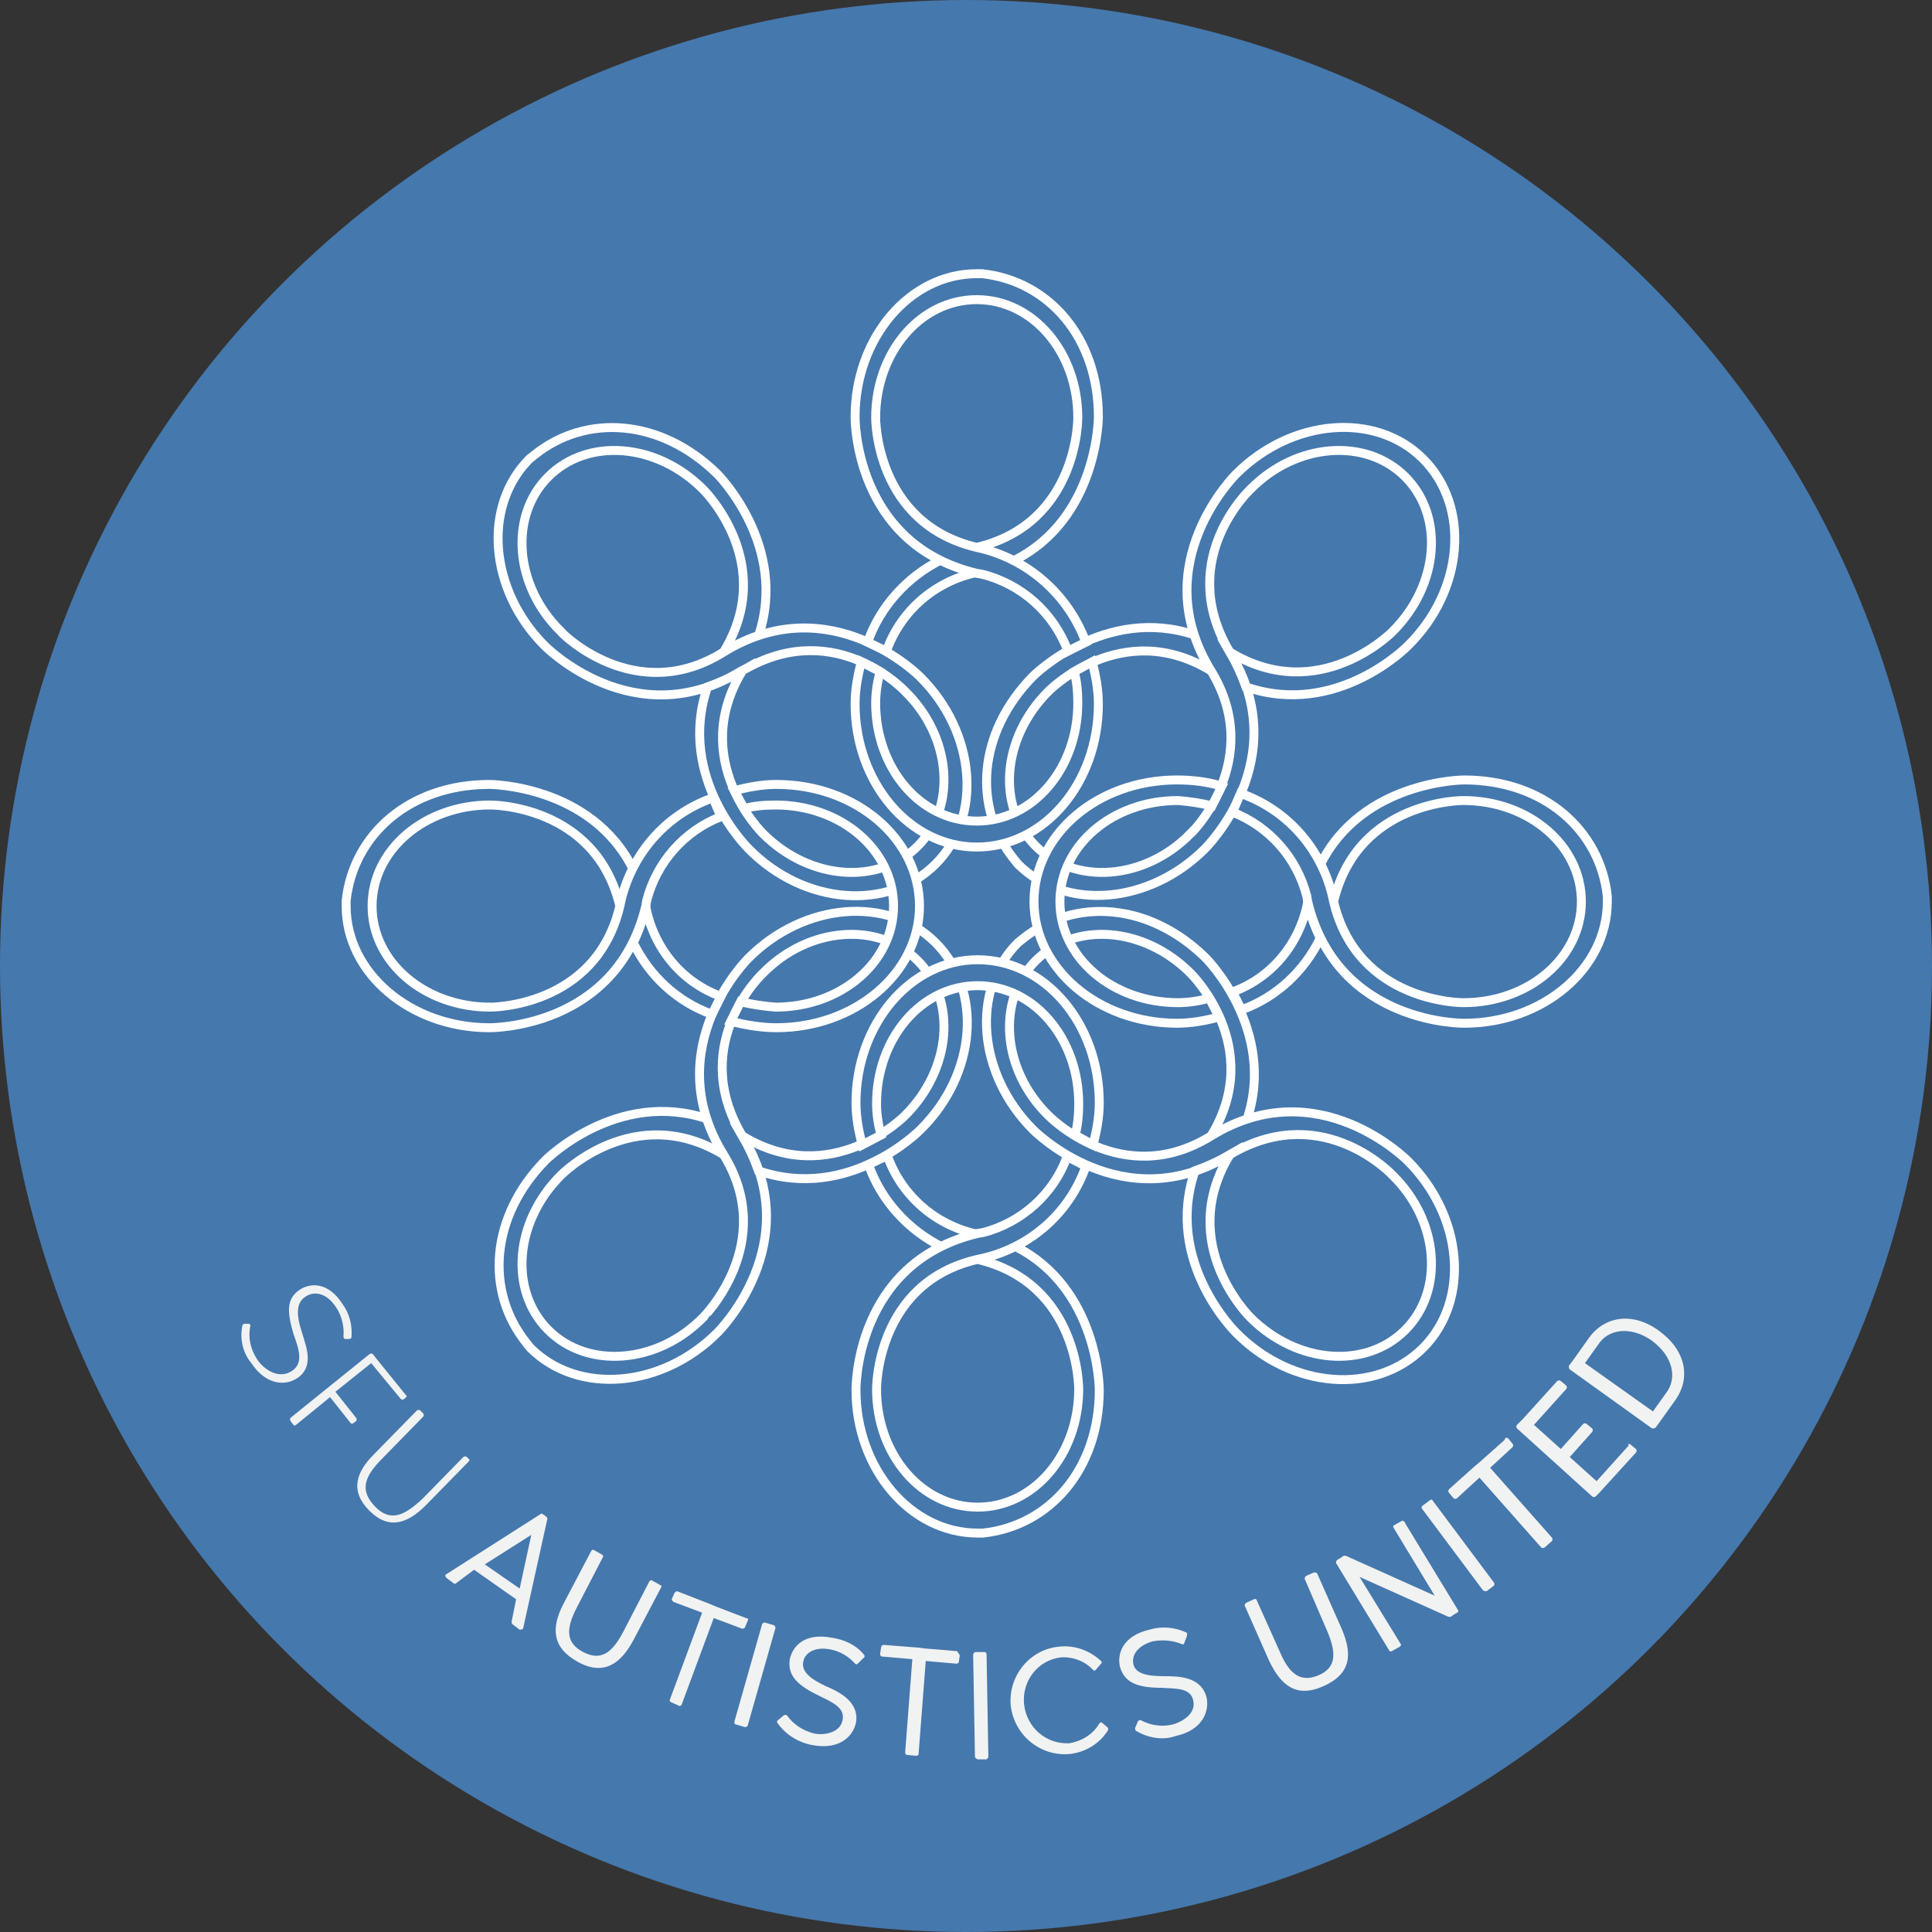 <?xml version="1.0" encoding="utf-8"?>
<!-- Generator: Adobe Illustrator 22.0.1, SVG Export Plug-In . SVG Version: 6.00 Build 0)  -->
<svg version="1.1" id="Layer_1" xmlns="http://www.w3.org/2000/svg" xmlns:xlink="http://www.w3.org/1999/xlink" x="0px" y="0px"
	 viewBox="0 0 216 216" style="enable-background:new 0 0 216 216;" xml:space="preserve">
<rect x="0" y="0" width="216" height="216" fill="#333333" stroke="none"/>
<style type="text/css">
	.st0{fill:#4578AD;}
	.st1{fill:#4578AD;stroke:#FFFFFF;stroke-miterlimit:10;}
	.st2{fill:#F1F2F2;}
</style>
<title>icon</title>
<circle class="st0" cx="108" cy="108" r="108"/>
<path class="st1" d="M80.9,72.9c6.1-10-2.3-18.2-2.3-18.2c-5.2-5.2-12.9-5.8-17.3-1.4s-3.8,12.2,1.4,17.3
	C62.7,70.7,71,79.1,80.9,72.9L80.9,72.9c12-7.4,22,2.8,22,2.8c6.2,6.2,7,15.6,1.7,20.9s-14.7,4.6-20.9-1.7c0,0-8.1-7.9-4.6-18.1l0,0
	c1.4-0.5,2.7-1.1,3.9-1.8c-6.1,10,2.3,18.2,2.3,18.2c5.2,5.2,12.9,5.8,17.3,1.4s3.8-12.2-1.4-17.3c0,0-7.6-8.2-17.7-2.6L82.9,75
	c-12,7.4-22-2.8-22-2.8c-6.2-6.2-7-15.6-1.7-20.9l0.5-0.4c5.8-4.7,14.2-4.1,20.5,2.1c0,0,8,8,4.6,18.1"/>
<path class="st1" d="M135.4,127c6.1-10-2.3-18.2-2.3-18.2c-5.2-5.2-12.9-5.8-17.3-1.4s-3.8,12.2,1.4,17.3
	C117.2,124.7,125.4,133.2,135.4,127L135.4,127c12-7.4,22,2.8,22,2.8c6.2,6.2,7,15.6,1.7,20.9s-14.7,4.6-20.9-1.7
	c0,0-8.1-7.9-4.6-18.1l0,0c1.4-0.5,2.7-1.1,3.9-1.8c-6.1,10,2.3,18.2,2.3,18.2c5.2,5.2,12.9,5.8,17.3,1.4s3.8-12.2-1.4-17.3
	c0,0-7.6-8.2-17.7-2.6l-0.5,0.3c-12,7.4-22-2.8-22-2.8c-6.2-6.2-7-15.6-1.7-20.9l0.5-0.4c5.8-4.7,14.2-4.1,20.5,2.1
	c0,0,8,8,4.6,18.1"/>
<path class="st1" d="M135.4,75c-10-6.1-18.2,2.3-18.2,2.3c-5.2,5.2-5.8,12.9-1.4,17.3s12.2,3.8,17.3-1.4
	C133.1,93.3,141.5,85,135.4,75L135.4,75c-7.4-12,2.8-22,2.8-22c6.2-6.2,15.6-7,20.9-1.7s4.6,14.7-1.7,20.9c0,0-7.9,8.1-18.1,4.6l0,0
	c-0.5-1.4-1.1-2.7-1.8-3.9c10,6.1,18.2-2.3,18.2-2.3c5.2-5.2,5.8-12.9,1.4-17.3s-12.2-3.8-17.3,1.4c0,0-8.2,7.6-2.6,17.7l0.3,0.5
	c7.4,12-2.8,22-2.8,22c-6.2,6.2-15.6,7-20.9,1.7l-0.4-0.5c-4.7-5.8-4.1-14.2,2.1-20.5c0,0,8-8,18.1-4.6"/>
<path class="st1" d="M80.9,129.1c-10-6.1-18.2,2.3-18.2,2.3c-5.2,5.2-5.8,12.9-1.4,17.3s12.2,3.8,17.3-1.4
	C78.6,147.3,87,139,80.9,129.1L80.9,129.1c-7.4-12,2.8-22,2.8-22c6.2-6.2,15.6-7,20.9-1.7s4.6,14.7-1.7,20.9c0,0-7.9,8.1-18.1,4.6
	l0,0c-0.5-1.4-1.1-2.7-1.8-3.9c10,6.1,18.2-2.3,18.2-2.3c5.2-5.2,5.8-12.9,1.4-17.3s-12.2-3.8-17.3,1.4c0,0-8.2,7.6-2.6,17.7L83,127
	c7.4,12-2.8,22-2.8,22c-6.2,6.2-15.6,7-20.9,1.7l-0.4-0.5c-4.7-5.8-4.1-14.2,2.1-20.5c0,0,8-8,18.1-4.6"/>
<path class="st1" d="M97,71.8c1.4-4,4.4-7.3,8.2-9.2l0,0c1.3,0.6,2.6,1.1,4,1.4c-4.7,1-8.5,4.3-10.1,8.8L97,71.8z"/>
<path class="st1" d="M120.1,75.1c0.3,1.1,0.4,2.3,0.4,3.5c0,7.3-5,13.2-11.3,13.2s-11.3-5.9-11.3-13.2c0-1.2,0.2-2.4,0.5-3.5
	L96.3,74c-0.4,1.5-0.7,3.1-0.7,4.7c0,8.8,6.1,16,13.6,16s13.6-7.1,13.6-16c0-1.6-0.3-3.2-0.7-4.7L120.1,75.1z"/>
<path class="st1" d="M109.2,61.2c11.4-2.7,11.3-14.5,11.3-14.5c0-7.3-5-13.2-11.3-13.2s-11.3,5.9-11.3,13.2
	C97.9,46.7,97.8,58.5,109.2,61.2L109.2,61.2c5.6,1.2,10.2,5.2,12.2,10.6l-2,1c-1.6-4.3-5.2-7.5-9.6-8.6l-0.6-0.1
	c-13.8-3.3-13.6-17.5-13.6-17.5c0-8.8,6.1-16,13.6-16h0.6c7.4,0.8,13,7.1,13,16c0,0,0,11.4-9.5,16.1"/>
<path class="st1" d="M97.1,130.2c1.4,4,4.4,7.3,8.2,9.2l0,0c1.3-0.6,2.6-1.1,4-1.4c-4.7-1-8.5-4.3-10.1-8.8L97.1,130.2z"/>
<path class="st1" d="M120.2,126.9c0.3-1.1,0.4-2.3,0.4-3.5c0-7.3-5-13.2-11.3-13.2S98,116.1,98,123.4c0,1.2,0.2,2.4,0.5,3.5
	l-2.1,1.1c-0.4-1.5-0.7-3.1-0.7-4.7c0-8.8,6.1-16,13.6-16s13.6,7.1,13.6,16c0,1.6-0.3,3.2-0.7,4.7L120.2,126.9z"/>
<path class="st1" d="M109.3,140.8c11.4,2.7,11.3,14.5,11.3,14.5c0,7.3-5,13.2-11.3,13.2S98,162.6,98,155.3
	C98,155.3,97.9,143.4,109.3,140.8L109.3,140.8c5.6-1.1,10.2-5,12.1-10.4l-2.1-1.1c-1.5,4.2-5.1,7.4-9.4,8.5l-0.6,0.1
	c-13.8,3.3-13.6,17.5-13.6,17.5c0,8.8,6.1,16,13.6,16h0.6c7.4-0.8,13-7.1,13-16c0,0,0-11.4-9.5-16.1"/>
<path class="st1" d="M79.6,113.4c-3.9-1.4-7-4.3-8.8-8l0,0c0.6-1.3,1.1-2.6,1.4-4c0.9,4.6,4,8.4,8.4,10L79.6,113.4z"/>
<path class="st1" d="M83.2,90.4c1.1-0.3,2.3-0.4,3.5-0.4c7.3,0,13.2,5,13.2,11.3s-5.9,11.3-13.2,11.3c-1.3-0.1-2.6-0.3-3.9-0.6
	l-1.1,2.2c1.7,0.4,3.4,0.7,5.1,0.7c8.8,0,16-6.1,16-13.6s-7.1-13.6-16-13.6c-1.6,0-3.2,0.3-4.7,0.7L83.2,90.4z"/>
<path class="st1" d="M69.3,101.3C66.6,89.9,54.8,90,54.8,90c-7.3,0-13.2,5-13.2,11.3s5.9,11.3,13.2,11.3
	C54.8,112.6,66.6,112.7,69.3,101.3L69.3,101.3c1.1-5.6,5-10.2,10.4-12.1l0.9,2.1c-4.1,1.6-7.2,5.1-8.3,9.4l-0.1,0.6
	c-3.3,13.8-17.5,13.6-17.5,13.6c-8.8,0-16-6.1-16-13.6v-0.6c0.8-7.4,7.1-13,16-13c0,0,11.4,0,16.1,9.5"/>
<path class="st1" d="M138.8,112.9c3.9-1.4,7-4.3,8.8-8l0,0c-0.6-1.3-1.1-2.6-1.4-4c-0.9,4.6-4,8.4-8.4,10L138.8,112.9z"/>
<path class="st1" d="M135.5,90.1c-1.2-0.3-2.5-0.5-3.8-0.6c-7.3,0-13.2,5-13.2,11.3s5.9,11.3,13.2,11.3c1.2,0,2.4-0.2,3.5-0.5
	l1.1,2.1c-1.5,0.4-3.1,0.7-4.7,0.7c-8.8,0-16-6.1-16-13.6s7.1-13.6,16-13.6c1.7,0,3.4,0.2,5,0.7L135.5,90.1z"/>
<path class="st1" d="M149.1,100.8c2.7-11.4,14.5-11.3,14.5-11.3c7.3,0,13.2,5,13.2,11.3s-5.9,11.3-13.2,11.3
	C163.6,112.1,151.8,112.2,149.1,100.8L149.1,100.8c-1.1-5.6-5-10.2-10.4-12.1l-0.9,2.1c4.1,1.6,7.2,5.1,8.3,9.4l0.1,0.6
	c3.3,13.8,17.5,13.6,17.5,13.6c8.8,0,16-6.1,16-13.6v-0.6c-0.8-7.4-7.1-13-16-13c0,0-11.4,0-16.1,9.5"/>
<g>
	<path class="st2" d="M27.1,148.2c0-0.1,0.1-0.2,0.3-0.2h0.4c0.1,0,0.2,0.1,0.2,0.2c0,0,0,0,0,0c-0.3,1.3,0,2.6,0.7,3.7
		c0.6,1,2.3,2.4,3.9,1.4c1.4-0.9,0.8-2.5,0.2-4.2c-0.7-2.4-0.8-3.9,0.7-4.9c1.2-0.8,3.2-0.9,4.8,1.6c0.8,1.1,1.1,2.4,1,3.7
		c0,0.1-0.1,0.2-0.3,0.2h-0.4c-0.1,0-0.2-0.1-0.2-0.3c0.1-1.1-0.2-2.3-0.8-3.2c-1.1-1.7-2.5-1.9-3.5-1.2s-1,2-0.3,4.1
		c0.4,1.4,1.4,3.7-0.6,5c-1.4,0.9-3.5,0.7-5.1-1.7C27.1,151.2,26.8,149.6,27.1,148.2z"/>
</g>
<g>
	<path class="st2" d="M45.4,156.2l-0.2,0.2c-0.1,0.1-0.3,0.1-0.4,0l-3.3-4l-4,3.2l2.3,2.9c0.1,0.1,0.1,0.3,0,0.4l-0.3,0.2
		c-0.1,0.1-0.2,0.1-0.3,0l-2.3-2.9l-3.8,3.1c-0.1,0.1-0.2,0.1-0.3,0c0,0,0,0,0,0l-0.3-0.4c-0.1-0.1-0.1-0.3,0-0.4l8.8-7.1
		c0.1-0.1,0.3-0.1,0.4,0l0.3,0.4l3.4,4.2C45.5,156.1,45.5,156.2,45.4,156.2z"/>
</g>
<g>
	<path class="st2" d="M52.4,163.4l-4.8,4.9c-2,2-4.1,2.8-6.3,0.6s-1.5-4.3,0.5-6.3l4.8-4.9c0.1-0.1,0.3-0.1,0.4,0c0,0,0,0,0,0
		l0.3,0.3c0.1,0.1,0.1,0.3,0,0.4c0,0,0,0,0,0l-4.5,4.6c-2.1,2.1-2.6,3.6-0.9,5.4s3.3,1.1,5.4-0.9l4.5-4.6c0.1-0.1,0.3-0.1,0.4,0
		c0,0,0,0,0,0l0.3,0.3C52.5,163.1,52.5,163.3,52.4,163.4z"/>
</g>
<g>
	<path class="st2" d="M58.1,182.2l-0.8-0.6c-0.1-0.1-0.1-0.2-0.1-0.3l0.5-2.5l-4.7-3.3L51,177c-0.1,0.1-0.2,0.1-0.3,0l-0.8-0.6
		c-0.1-0.1-0.1-0.2-0.1-0.3c0,0,0-0.1,0.1-0.1l10.5-6.7c0.1-0.1,0.2-0.1,0.3,0l0.3,0.2l0.1,0.1c0.1,0.1,0.1,0.2,0.1,0.2L58.5,182
		C58.5,182.1,58.4,182.2,58.1,182.2C58.2,182.2,58.1,182.2,58.1,182.2z M58.1,177.6l1.3-6l-5.2,3.3L58.1,177.6z"/>
</g>
<g>
	<path class="st2" d="M73.9,177.5l-3.1,5.9c-1.4,2.6-3.3,4-6.2,2.4s-3-3.8-1.6-6.5l3.1-5.9c0.1-0.1,0.2-0.2,0.3-0.1l0.9,0.5
		c0.1,0.1,0.2,0.2,0.1,0.3c0,0,0,0,0,0l-2.9,5.6c-1.3,2.5-1.2,4,0.7,5s3.2,0.2,4.5-2.3l2.9-5.6c0.1-0.1,0.2-0.2,0.3-0.1l0.9,0.5
		C74,177.3,74,177.4,73.9,177.5z"/>
</g>
<g>
	<path class="st2" d="M83.6,181.2l-0.3,0.7c0,0.1-0.2,0.2-0.3,0.2c0,0,0,0,0,0l-3.2-1.2l-3.6,9.7c-0.1,0.1-0.2,0.2-0.3,0.1l-0.9-0.4
		c-0.1-0.1-0.2-0.2-0.1-0.3l3.6-9.7l-3.2-1.2c-0.1-0.1-0.2-0.2-0.2-0.3l0.3-0.7c0.1-0.1,0.2-0.2,0.3-0.2l3.6,1.4l0.7,0.3l3.4,1.3
		C83.6,180.9,83.7,181,83.6,181.2C83.6,181.2,83.6,181.2,83.6,181.2z"/>
</g>
<g>
	<path class="st2" d="M82.1,192.5l3.1-10.9c0-0.1,0.2-0.2,0.3-0.2l1,0.3c0.1,0,0.2,0.2,0.2,0.3l-3.1,10.9c0,0.1-0.2,0.2-0.3,0.2
		c0,0,0,0,0,0l-1-0.3C82.1,192.8,82.1,192.6,82.1,192.5z"/>
</g>
<g>
	<path class="st2" d="M86.9,192.6c-0.1-0.1,0-0.2,0.1-0.3l0.6-0.5c0.1-0.1,0.3-0.1,0.4,0c0,0,0,0,0,0c0.7,1,1.8,1.7,3,2
		c0.8,0.2,2.9,0.1,3.2-1.5c0.3-1.4-1.2-2-2.6-2.7c-2.3-1.1-3.6-2.2-3.3-4.1c0.3-1.4,1.6-3,4.7-2.4c1.4,0.2,2.7,0.8,3.6,1.9
		c0.1,0.1,0.1,0.3-0.1,0.4l-0.6,0.6c-0.1,0.1-0.2,0.1-0.3,0c-0.7-0.8-1.7-1.4-2.8-1.6c-1.6-0.3-2.8,0.3-3,1.4s0.8,1.9,2.5,2.7
		c1.4,0.6,3.8,1.7,3.4,4.1c-0.3,1.4-1.7,3.1-4.9,2.5C89.2,194.8,87.8,193.9,86.9,192.6z"/>
</g>
<g>
	<path class="st2" d="M107.3,185.1l-0.1,0.7c0,0.1-0.1,0.2-0.3,0.2c0,0,0,0,0,0l-3.4-0.3l-0.8,10.4c0,0.1-0.1,0.2-0.3,0.2l-1-0.1
		c-0.1,0-0.2-0.1-0.2-0.3l0.8-10.4l-3.4-0.3c-0.1,0-0.2-0.1-0.2-0.3l0.1-0.7c0-0.1,0.1-0.3,0.3-0.3l3.8,0.3l0.8,0.1l3.6,0.3
		C107.2,184.9,107.3,185,107.3,185.1z"/>
</g>
<g>
	<path class="st2" d="M109,196.4l-0.2-11.4c0-0.1,0.1-0.3,0.3-0.3h1c0.1,0,0.2,0.1,0.2,0.3l0.2,11.4c0,0.1-0.1,0.2-0.2,0.3h-1
		C109.1,196.6,109,196.5,109,196.4C109,196.4,109,196.4,109,196.4z"/>
</g>
<g>
	<path class="st2" d="M113,190.7c-0.3-3.3,2.1-6.3,5.4-6.6c1.7-0.2,3.4,0.4,4.7,1.6c0.1,0.1,0.1,0.2,0,0.3l-0.6,0.7
		c-0.1,0.1-0.2,0.1-0.3,0c0,0,0,0,0,0c-0.9-1-2.3-1.5-3.6-1.4c-2.6,0.3-4.4,2.7-4.1,5.3c0.3,2.5,2.4,4.4,5,4.3
		c1.4-0.2,2.7-1,3.4-2.2c0.1-0.1,0.2-0.2,0.3-0.1c0,0,0,0,0,0l0.6,0.5c0.1,0.1,0.1,0.2,0.1,0.3c-0.9,1.5-2.5,2.5-4.3,2.7
		C116.3,196.4,113.4,194,113,190.7z"/>
</g>
<g>
	<path class="st2" d="M127,193.5c-0.1-0.1-0.1-0.2-0.1-0.3l0.3-0.7c0-0.1,0.2-0.2,0.3-0.2c0,0,0,0,0,0c1.1,0.6,2.4,0.8,3.6,0.5
		c0.8-0.2,2.7-1.1,2.3-2.7c-0.3-1.4-1.9-1.3-3.5-1.4c-2.6,0-4.2-0.5-4.7-2.4c-0.3-1.4,0.3-3.4,3.3-4.1c1.3-0.4,2.8-0.3,4.1,0.3
		c0.2,0.1,0.1,0.2,0.1,0.4l-0.3,0.8c0,0.1-0.1,0.2-0.3,0.1c-1-0.4-2.1-0.5-3.2-0.3c-1.5,0.4-2.4,1.4-2.2,2.5s1.5,1.4,3.4,1.4
		c1.6,0,4.2,0,4.8,2.4c0.3,1.4-0.3,3.6-3.5,4.3C130,194.6,128.3,194.3,127,193.5z"/>
</g>
<g>
	<path class="st2" d="M147.3,176l2.7,6.1c1.2,2.8,1.1,5-2,6.4s-4.8-0.1-6.1-2.8l-2.7-6.1c-0.1-0.1,0-0.3,0.1-0.4l0.9-0.4
		c0.1-0.1,0.3,0,0.3,0.1c0,0,0,0,0,0l2.6,5.8c1.1,2.6,2.4,3.4,4.3,2.6s2.1-2.3,1-4.9l-2.5-5.8c-0.1-0.1,0-0.3,0.1-0.4l0.9-0.4
		C147.2,175.8,147.3,175.9,147.3,176z"/>
</g>
<g>
	<path class="st2" d="M157.1,170.3l5.9,9.7c0.1,0.1,0,0.3-0.1,0.3c0,0,0,0,0,0l-0.5,0.3l-0.1,0.1c-0.2,0.1-0.3,0.1-0.5,0l-9.8-4.4
		l4.6,7.5c0.1,0.1,0,0.2-0.1,0.3c0,0,0,0,0,0l-0.9,0.5c-0.1,0.1-0.3,0-0.3-0.1l-5.9-9.7c-0.1-0.1,0-0.3,0.1-0.4l0.5-0.3l0.1-0.1
		c0.2-0.1,0.3-0.1,0.5,0l9.8,4.4l-4.6-7.6c-0.1-0.1,0-0.3,0.1-0.3l0.9-0.5C156.9,170.1,157.1,170.1,157.1,170.3z"/>
</g>
<g>
	<path class="st2" d="M165.8,177.8l-6.8-9.1c-0.1-0.1-0.1-0.3,0.1-0.4l0.8-0.6c0.1-0.1,0.3,0,0.3,0.1l6.8,9.1c0.1,0.1,0.1,0.3,0,0.4
		l-0.8,0.6C166.1,177.9,165.9,177.9,165.8,177.8z"/>
</g>
<g>
	<path class="st2" d="M168.6,160.8l0.5,0.6c0.1,0.1,0.1,0.3,0,0.4l-2.5,2.3l6.9,7.8c0.1,0.1,0.1,0.3,0,0.4l-0.8,0.7
		c-0.1,0.1-0.3,0.1-0.4,0l-6.9-7.8l-2.5,2.3c-0.1,0.1-0.3,0.1-0.4,0l-0.5-0.6c-0.1-0.1-0.1-0.3,0-0.4l2.9-2.6l0.6-0.5l2.7-2.4
		C168.3,160.7,168.4,160.7,168.6,160.8z"/>
</g>
<g>
	<path class="st2" d="M182.3,161.5l0.6,0.5c0.1,0.1,0.1,0.3,0,0.4l-4.1,4.5l-0.4,0.4c-0.1,0.1-0.3,0.1-0.4,0l-8.4-7.6
		c-0.1-0.1-0.1-0.3,0-0.4l0.7-0.7l3.8-4.2c0.1-0.1,0.3-0.1,0.4,0l0.6,0.5c0.1,0.1,0.1,0.3,0,0.4l-3.6,4l3,2.7l2.5-2.8
		c0.1-0.1,0.3-0.1,0.4,0l0.6,0.5c0.1,0.1,0.1,0.3,0,0.4l-2.5,2.8l3,2.7l3.6-4C181.9,161.4,182.1,161.4,182.3,161.5
		C182.2,161.5,182.2,161.5,182.3,161.5z"/>
</g>
<g>
	<path class="st2" d="M187.4,156.4l-2,2.8l-0.3,0.4c-0.1,0.1-0.2,0.1-0.4,0.1l-9.2-6.6c-0.1-0.1-0.1-0.2-0.1-0.4l0.6-0.8l1.7-2.4
		c1.7-2.3,4.8-2.9,7.8-0.7S189,154,187.4,156.4z M184.7,149.9c-2.4-1.7-4.9-1.3-6,0.4l-1.5,2.1l7.6,5.4l1.5-2.1
		C187.5,154.1,187.1,151.7,184.7,149.9L184.7,149.9z"/>
</g>
</svg>
